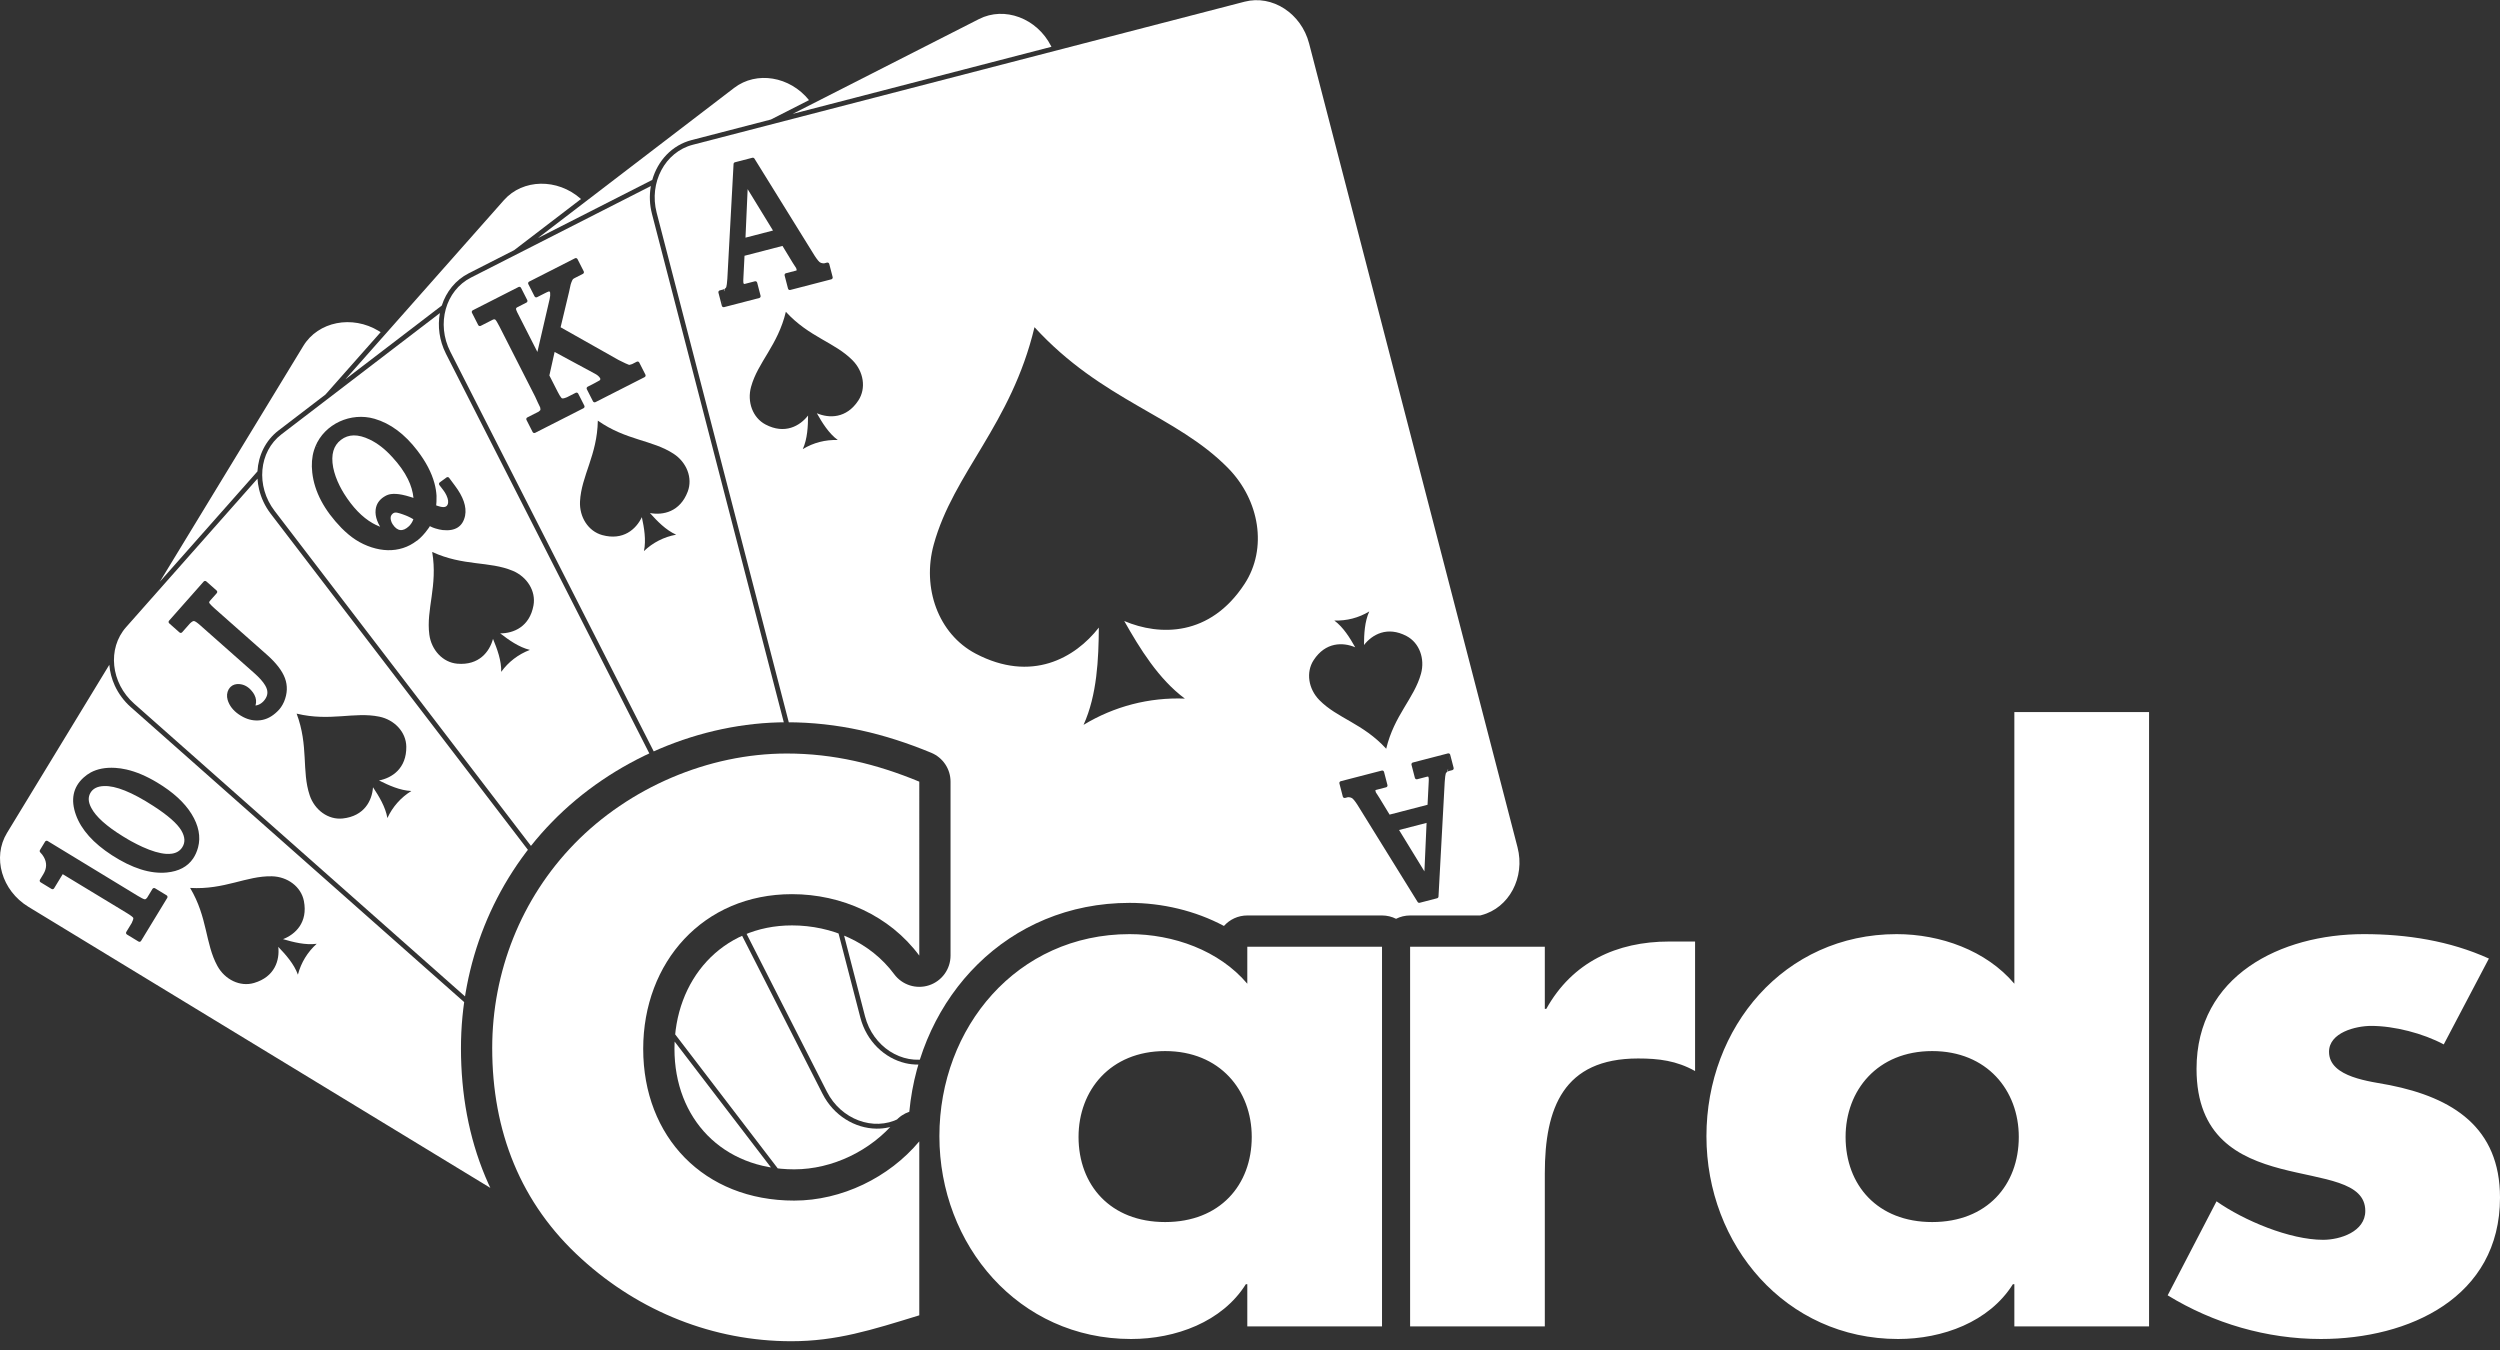 <svg clip-rule="evenodd" fill-rule="evenodd" stroke-linejoin="round" stroke-miterlimit="2" viewBox="0 0 600 324" xmlns="http://www.w3.org/2000/svg" xmlns:xlink="http://www.w3.org/1999/xlink"><rect x="0" y="0" width="600" height="324" fill="#333333" stroke="none"/><clipPath id="a"><path clip-rule="evenodd" d="m364.674 219.711v-219.669h-364.674v323.296h159.205c-8.955-3.668-17.285-8.934-24.619-15.608-16.369-14.796-23.956-34.089-23.956-56.182 0-20.252 7.687-39.71 21.843-54.26.001 0 .001-.001.002-.001 14.529-14.923 35.544-23.941 56.357-23.941 12.197 0 23.435 2.674 34.665 7.321 2.804 1.16 4.632 3.895 4.632 6.93v41.745c0 3.237-2.076 6.108-5.149 7.123-3.074 1.014-6.451-.058-8.377-2.658-5.693-7.685-14.993-11.709-24.528-11.709-16.929 0-28.206 13.122-28.206 29.627 0 16.775 11.541 28.917 28.739 28.917 9.196 0 18.378-4.484 24.269-11.525.907-1.083 2.074-1.861 3.354-2.29 2.612-27.656 23.617-50.136 52.876-50.136 7.772 0 15.754 1.861 22.64 5.539 1.372-1.546 3.375-2.519 5.605-2.519h32.331c1.212 0 2.358.288 3.371.801 1.013-.513 2.159-.801 3.372-.801z"/></clipPath><g fill="#fff"><g clip-path="url(#a)"><path d="m26.235 159.546c.137 1.698.579 3.394 1.315 4.999.436.95.979 1.872 1.624 2.744.65.878 1.395 1.698 2.232 2.44l.015.012.002-.003 149.172 131.994.075.071.002-.003c3.024 2.67 6.78 3.965 10.397 3.9 3.658-.066 7.176-1.517 9.672-4.336l-.002-.002.006-.008 13.797-15.593-19.392 31.868c-3.566 5.862-11.711 7.478-18.1 3.591l-170.242-103.592c-6.388-3.887-8.697-11.863-5.13-17.725zm41.688 65.849c2.491.732 5.388 1.475 8.084 1.116-2.203 1.98-3.762 4.542-4.509 7.409-.919-2.56-2.911-4.791-4.705-6.667.35 3.182-.817 7.187-5.823 8.659-3.36.988-6.996-.805-8.789-4.073-2.963-5.398-2.31-11.604-6.551-18.736 8.283.488 13.495-2.943 19.651-2.793 3.727.091 6.989 2.496 7.656 5.934.994 5.123-2.027 8-5.014 9.151zm-55.553-12.048-2.629-1.599c-.211-.128-.278-.404-.149-.615l.81-1.332c.844-1.388.882-2.76.113-4.116l-.004-.004c-.107-.195-.23-.383-.369-.563-.143-.187-.305-.371-.486-.551-.149-.149-.171-.376-.066-.548l-.002-.001 1.234-2.027c.128-.21.403-.277.614-.149.012.007.023.015.034.023l21.603 13.145.001-.001c.817.497 1.363.771 1.637.821.072.013.141.005.204-.024.089-.041.181-.12.275-.235.028-.036.062-.066.098-.09-.002 0-.007.002-.003-.003.017-.02.036-.048.059-.086l1.25-2.054c.128-.211.404-.278.615-.15l2.781 1.693c.211.128.278.403.15.614l-6.284 10.327c-.129.211-.404.278-.615.149l-2.781-1.692c-.211-.128-.278-.403-.149-.615l1.283-2.109c.027-.044.046-.079.057-.105.01-.022.016-.042.021-.061.008-.036.02-.071.036-.103h-.001c.143-.285.233-.524.271-.716.027-.135.027-.229.001-.284-.04-.082-.168-.209-.384-.381-.248-.198-.602-.437-1.064-.718l-1.562-.95.001-.002-13.919-8.433-2.066 3.396c-.129.211-.404.278-.615.149zm14.508-8.082c-2.245-1.456-4.086-2.987-5.524-4.594-1.451-1.622-2.497-3.324-3.136-5.107-.647-1.806-.823-3.452-.526-4.938.299-1.498 1.074-2.82 2.324-3.968.263-.247.54-.475.833-.686.297-.214.601-.406.91-.573 1.615-.873 3.568-1.244 5.856-1.112l.001-.002.064.005c.431.026.868.072 1.309.136.447.065.901.151 1.361.256 2.336.533 4.793 1.575 7.372 3.126 1.901 1.143 3.536 2.341 4.905 3.591 1.381 1.262 2.497 2.582 3.347 3.957.855 1.385 1.414 2.745 1.676 4.083l.001.001c.265 1.347.225 2.666-.118 3.954l-.001.004-.012.037c-.134.487-.297.944-.488 1.372-.198.444-.425.855-.681 1.234-1.329 1.96-3.434 3.08-6.316 3.36-1.966.191-4.05-.061-6.252-.757-2.182-.689-4.483-1.815-6.903-3.378zm2.662-4.522.02.012-.001.001c.424.258.798.482 1.121.672.1.06.2.118.299.176l.508.287c.461.254.927.499 1.397.735.452.228.893.44 1.322.635 2.186.991 4.055 1.545 5.604 1.66h.01c.265.019.522.024.772.016.245-.008.477-.029.694-.063 1.091-.171 1.907-.673 2.449-1.508.375-.58.548-1.199.519-1.857-.03-.678-.274-1.408-.732-2.191-.004-.007-.007-.014-.011-.021-.49-.822-1.285-1.717-2.386-2.686-1.133-.996-2.575-2.059-4.325-3.187l-.002-.001c-2.557-1.656-4.831-2.883-6.821-3.681-1.955-.783-3.624-1.147-5.006-1.09h-.002c-.805.026-1.48.179-2.025.458v.001c-.53.27-.943.663-1.241 1.176-.297.515-.432 1.065-.402 1.651.03.604.234 1.255.612 1.953.006.011.012.022.017.033.545 1.038 1.442 2.12 2.69 3.245 1.279 1.154 2.919 2.346 4.919 3.575zm8.826-61.134 34.432-56.585c3.567-5.862 11.712-7.478 18.1-3.59l.465.282-13.255 14.979-11.259 8.616c-3.126 2.392-4.842 6.002-5.058 9.825z"/><path d="m61.797 114.877c.054.866.183 1.734.39 2.594.247 1.029.6 2.039 1.061 3.01.459.969 1.033 1.915 1.722 2.819l.012.016 121.104 158.255.02.026c2.454 3.198 5.89 5.188 9.451 5.819 3.597.636 7.324-.11 10.314-2.391l24.086-18.431-30.081 33.995c-4.547 5.139-12.849 5.289-18.449.334l-149.246-132.06c-5.6-4.956-6.462-13.214-1.915-18.353h.001zm29.163 72.436c2.323 1.161 5.043 2.405 7.759 2.527-2.518 1.56-4.505 3.806-5.747 6.495-.452-2.681-2.018-5.229-3.453-7.393-.218 3.194-2.074 6.929-7.262 7.493-3.482.378-6.743-2.029-7.931-5.563-1.961-5.837-.221-11.829-3.134-19.599 8.066 1.945 13.803-.511 19.834.725 3.653.749 6.439 3.693 6.487 7.195.073 5.217-3.409 7.515-6.552 8.12zm-29.643-17.983c.257-.033.504-.099.743-.198.44-.182.85-.477 1.23-.884l-.001-.001c.412-.466.68-.938.804-1.415.12-.467.106-.947-.045-1.44l-.169-.443c-.07-.154-.154-.313-.25-.476-.512-.867-1.384-1.846-2.617-2.937l-12.991-11.495c-.711-.629-1.199-.959-1.464-.991-.216-.026-.535.164-.959.568l-1.885 2.131c-.164.185-.447.203-.632.039l-2.471-2.187c-.185-.164-.203-.446-.039-.632l8.312-9.393c.164-.185.447-.202.632-.039l2.471 2.187c.185.164.202.447.039.632-.009.01-.019.02-.028.029l-1.61 1.819.001.001c-.103.117-.165.218-.185.305-.014.057-.007.114.021.171l.051.088c.024.036.057.08.099.133.221.279.611.666 1.168 1.159l-.001.001 12.49 11.052.001-.001c2.236 1.978 3.685 3.856 4.347 5.632.339.911.491 1.84.454 2.789-.037.945-.259 1.907-.666 2.887-.006.015-.014.03-.021.044-.207.463-.442.884-.705 1.262-.27.388-.572.736-.906 1.044-1.237 1.207-2.577 1.903-4.019 2.087-1.436.184-2.833-.079-4.192-.789-.006-.003-.012-.007-.018-.01-.758-.402-1.407-.855-1.948-1.36-.555-.519-.995-1.089-1.32-1.71l-.239-.521c-.071-.175-.129-.345-.175-.51-.247-.898-.17-1.724.233-2.479l.254-.372c.091-.114.186-.216.287-.306.529-.476 1.212-.681 2.048-.617.555.043 1.077.197 1.566.462.478.259.92.624 1.327 1.094l.002.001c.149.167.283.334.4.502.117.166.222.339.315.519.434.837.521 1.693.261 2.568zm21.58-78.299 38.034-42.984c4.547-5.139 12.85-5.289 18.45-.334l.057.051-16.057 12.286-10.893 5.544c-3.181 1.622-5.401 4.442-6.459 7.735z"/><path d="m105.575 75.137c-.577 3.132-.155 6.551 1.422 9.696.013.033.027.065.044.097l90.381 177.609c2.64 5.188 7.758 8.271 12.903 8.337 1.006.013 2.018-.09 3.015-.316.959-.218 1.908-.553 2.828-1.011.032-.013.064-.028.096-.044l23.824-12.124-34.904 26.71c-5.45 4.17-13.626 2.723-18.171-3.215l-121.107-158.262c-4.545-5.939-3.804-14.209 1.645-18.38zm14.474 76.871c2.056 1.585 4.486 3.328 7.129 3.97-2.771 1.047-5.153 2.87-6.888 5.27.071-2.718-.976-5.52-1.969-7.919-.827 3.093-3.366 6.403-8.565 5.959-3.49-.297-6.228-3.286-6.715-6.982-.804-6.105 2.054-11.652.687-19.836 7.543 3.458 13.644 2.149 19.326 4.521 3.441 1.436 5.61 4.86 4.985 8.306-.931 5.134-4.789 6.721-7.99 6.711zm-44.375-44.829c-.122.3-.231.608-.326.921-.488 1.603-.624 3.373-.408 5.309.255 2.297.973 4.561 2.152 6.791 1.173 2.217 2.801 4.398 4.884 6.542 1.063 1.055 2.148 2.01 3.412 2.821 1.206.773 2.472 1.372 3.8 1.798 1.332.427 2.626.655 3.881.684 1.26.029 2.48-.144 3.658-.519 1.178-.374 2.275-.955 3.291-1.741l.057-.002c1.012-.784 1.889-1.772 2.737-2.96l.189-.27c.058-.09.114-.183.167-.279.042.023.083.045.125.066.18.092.355.173.525.243l.348.13c.105.037.218.074.339.113.583.185 1.159.314 1.728.386l.01.002c3.021.314 4.813-.826 5.375-3.419.002-.013.004-.025.006-.038.204-1.062.098-2.2-.319-3.413-.41-1.192-1.121-2.46-2.135-3.803l-1.383-1.861c-.147-.196-.424-.237-.621-.092l-1.627 1.189c-.198.145-.241.424-.095.623l.005.007-.002.001.949 1.239c.289.378.537.785.744 1.221l-.001.001c.455.97.544 1.727.267 2.271h-.001c-.006.01-.01.02-.015.031l-.103.159c-.042.054-.087.101-.133.141-.262.223-.666.285-1.211.187l-.232-.046c-.171-.037-.301-.074-.39-.111-.033-.014-.067-.023-.1-.029-.075-.016-.176-.047-.305-.093-.068-.024-.146-.053-.234-.088.032-.288.055-.588.07-.9.021-.428.025-.892.013-1.391 0-.005 0-.011 0-.017h.001l.001-.002c-.001-.007-.001-.013-.002-.019-.029-.477-.085-.964-.166-1.461-.082-.497-.19-.996-.324-1.494-.685-2.56-2.053-5.18-4.103-7.859-1.525-1.992-3.143-3.624-4.854-4.897-1.72-1.279-3.535-2.195-5.444-2.746-5.653-1.632-11.972 1.193-14.2 6.674zm18.546 18.62c-.196-.304-.333-.63-.41-.978l-.043-.252-.014-.203.014-.255.038-.18.06-.161c.071-.156.176-.298.315-.425l.12-.11c.034-.027.07-.052.107-.076.179-.111.386-.161.621-.148l.168.018c.066.01.138.023.215.039l.589.155.733.247.735.277.412.176h.001l.002.001.016.007.002.001c.431.195.868.424 1.311.687-.12.336-.268.643-.444.921l-.358.483-.273.284c-1.448 1.361-2.794 1.223-3.917-.508zm-3.151-5.634-.267.354c-.358.533-.574 1.138-.65 1.814l-.001.003c-.023.21-.033.422-.029.636.005.215.022.431.053.647.128.886.479 1.819 1.055 2.798-.106-.04-.212-.082-.317-.125-.504-.208-.997-.449-1.478-.723-2.51-1.432-4.806-3.811-6.889-7.135l-.001-.003c-.18-.293-.356-.592-.528-.899-.169-.302-.327-.599-.474-.892-.764-1.516-1.291-3-1.583-4.452h.001c-.288-1.535-.271-2.858.049-3.967.313-1.082.921-1.968 1.825-2.66.904-.691 1.918-1.047 3.044-1.066 1.155-.019 2.435.31 3.842.989.008.004.016.007.024.011.927.443 1.834 1.008 2.722 1.694.896.693 1.772 1.511 2.628 2.455.009.009.017.018.027.026 1.655 1.785 2.914 3.554 3.775 5.305.748 1.52 1.193 3.027 1.337 4.519l-.76-.242c-.355-.112-.691-.21-1.007-.293-.345-.091-.666-.166-.962-.225-1.053-.21-1.95-.26-2.694-.15l-.297.053-.38.104-.372.149-.216.111c-.604.325-1.096.712-1.477 1.164zm-14.921-12.965c-.01.024-.02.048-.03.072-.063-.032-.121-.06-.174-.081zm52.931-50.049 47.125-36.062c5.365-4.105 13.373-2.766 17.957 2.943l-9.146 4.654-19.051 4.939c-4.677 1.214-8.11 4.946-9.419 9.549z"/><path d="m261.357 245.254-45.616 23.213c-6.116 3.112-13.894.206-17.286-6.459l-90.382-177.608c-3.391-6.665-1.163-14.664 4.953-17.776l43.178-21.973c-.013.073-.025.146-.037.219-.172 1.045-.238 2.114-.19 3.188.047 1.075.209 2.171.494 3.27l.001.006 50.017 192.905c1.461 5.637 5.796 9.75 10.806 10.921.981.229 1.992.346 3.016.339 1.026-.007 2.06-.137 3.082-.402zm-105.373-122.124c1.734 1.931 3.808 4.086 6.29 5.197-2.914.527-5.587 1.888-7.729 3.934.563-2.661.041-5.606-.5-8.145-1.374 2.891-4.472 5.685-9.504 4.306-3.378-.926-5.529-4.362-5.337-8.085.317-6.149 4.134-11.086 4.275-19.382 6.791 4.769 13.028 4.589 18.185 7.952 3.123 2.037 4.635 5.798 3.395 9.073-1.847 4.88-5.929 5.74-9.075 5.15zm-15.937-25.158-11.613 5.909c-.221.112-.49.025-.602-.195l-1.476-2.902c-.113-.22-.025-.489.195-.601l2.665-1.356c.039-.02.069-.038.09-.053.004-.003.004 0 .003.002.024-.03.051-.058.083-.081.113-.084.197-.16.252-.229.035-.042.054-.076.059-.099.016-.077.008-.204-.025-.384l-.048-.229-.603-1.253-.582-1.283-8.615-16.93c-.237-.465-.437-.828-.601-1.09-.154-.246-.275-.407-.364-.485-.047-.041-.106-.064-.178-.07-.097-.009-.215.01-.354.056l-2.964 1.509c-.221.112-.49.024-.602-.196l-1.497-2.941c-.112-.22-.024-.49.196-.602l10.976-5.585c.22-.112.49-.025.602.195l1.497 2.941c.112.221.024.49-.196.602l-2.201 1.12c-.163.083-.259.177-.288.282-.034.123-.003.29.094.501l.183.43 4.839 9.51 2.926-12.641.003-.007c.07-.283.116-.556.138-.818.021-.254.02-.501-.004-.739-.014-.08-.035-.147-.064-.198-.022-.038-.05-.069-.084-.091-.036-.024-.083-.032-.141-.023-.022.004-.04.008-.054.012l-.082.027c-.092.032-.208.08-.348.143-.128.059-.3.143-.515.252l-1.854.943c-.22.112-.489.025-.601-.196l-1.497-2.941c-.112-.22-.024-.489.196-.601l11.005-5.601c.22-.112.49-.024.602.196l1.496 2.941c.112.22.025.49-.196.602l-2.027 1.032c-.137.069-.243.136-.318.2l-.052.047c-.117.161-.241.418-.373.768l-.168.495-.397 1.82-2.022 8.456 13.879 7.835.221.112 1.45.707c.356.167.619.279.789.335l.121.033c.032.006.082.001.15-.013.092-.018.208-.056.349-.113v.001c.047-.019.097-.031.15-.033.006 0-.004-.001.003-.003.015-.005.037-.014.065-.028l1.101-.56c.22-.113.489-.025.601.195l1.477 2.902c.112.22.024.489-.196.601l-11.787 5.999c-.22.112-.49.024-.602-.196l-1.476-2.902c-.112-.22-.025-.489.196-.601l1.303-.664c.148-.075.31-.161.484-.257l.723-.398c.118-.064.221-.119.31-.164.092-.062.155-.13.19-.205.006-.012.011-.026.017-.044l.012-.048c.011-.056.01-.109-.002-.159-.015-.06-.045-.12-.089-.182l-.008-.011c-.246-.361-.607-.671-1.084-.93v-.001l-9.784-5.282-1.259 5.646 2.011 3.95h.001c.326.639.597 1.088.813 1.346.04.048.074.085.102.111l.066.056c.056.038.144.054.263.047.167-.01.372-.062.614-.156l.335-.123c.022-.008.026-.009.029-.01l-.001-.001 2.087-1.062c.22-.112.489-.025.601.196l1.477 2.901c.112.22.024.489-.196.602zm50.192-70.641 44.722-22.758c6.116-3.112 13.894-.206 17.286 6.459l.099.196z"/><path d="m166.259 34.747 132.437-34.339c6.642-1.722 13.612 2.791 15.489 10.03l50.018 192.904c1.876 7.239-2.022 14.57-8.665 16.292l-132.436 34.339c-6.643 1.723-13.613-2.791-15.49-10.029l-50.017-192.905c-1.877-7.238 2.022-14.57 8.664-16.292zm181.212 149.931-.087.532c-.029.017-.064.041-.106.071-.151.11-.25.234-.296.373-.045.131-.088.36-.129.685-.046.352-.086.791-.122 1.318l-1.492 27.52c-.01.199-.15.36-.333.407l-4.183 1.085c-.194.051-.392-.035-.492-.197l-14.481-23.367-.373-.548c-.29-.408-.527-.695-.712-.86l-.195-.147c-.177-.109-.382-.177-.615-.203l-.289-.018c-.034-.001-.006-.013-.024-.009v-.001l-.723.187c-.239.062-.482-.081-.544-.319h-.002l-.817-3.151c-.062-.239.082-.483.321-.545.013-.004.026-.006.039-.009l9.807-2.542c.238-.062.482.081.543.319h.002l.817 3.151c.062.239-.082.483-.321.545l-2.359.612c-.103.027-.176.055-.217.084-.002.032.003.081.015.145.02.108.056.236.109.384l.831 1.287 2.455 4.041 9.112-2.363.242-4.759c.02-.416.033-.683.038-.791l.017-.413c.013-.39-.027-.644-.119-.763-.038-.049-.131-.055-.279-.016v-.002l-2.391.62c-.238.062-.481-.082-.543-.32l-.002.001-.817-3.151c-.062-.24.082-.484.321-.546l8.43-2.186c.239-.062.484.082.545.321l.818 3.151c.062.24-.082.484-.321.546l-.761.197-.305.121.072-.51zm-5.093 12.815-6.602 1.711 6.083 9.931zm5.495-15.262.016.062.163-1.152zm-22.621-26.878c-1.277-2.259-2.839-4.811-5.023-6.43 2.96.113 5.863-.64 8.395-2.177-1.123 2.477-1.248 5.466-1.266 8.062 1.965-2.528 5.591-4.589 10.209-2.158 3.099 1.631 4.459 5.449 3.47 9.044-1.634 5.936-6.424 9.935-8.348 18.006-5.604-6.119-11.734-7.286-16.046-11.681-2.612-2.661-3.278-6.659-1.362-9.591 2.855-4.368 7.026-4.329 9.971-3.075zm-55.435-6.313c3.701 6.546 8.223 13.934 14.55 18.624-8.573-.327-16.981 1.853-24.315 6.305 3.252-7.174 3.614-15.829 3.668-23.348-5.691 7.32-16.195 13.29-29.568 6.25-8.976-4.725-12.916-15.783-10.051-26.194 4.731-17.194 18.605-28.776 24.179-52.153 16.23 17.724 33.984 21.105 46.474 33.834 7.562 7.707 9.492 19.287 3.943 27.778-8.267 12.65-20.349 12.537-28.88 8.904zm-73.775-49.863c1.278 2.261 2.839 4.812 5.024 6.431-2.96-.113-5.863.64-8.396 2.177 1.123-2.477 1.248-5.466 1.267-8.062-1.965 2.528-5.592 4.589-10.209 2.158-3.1-1.631-4.46-5.449-3.471-9.044 1.634-5.936 6.424-9.935 8.349-18.007 5.604 6.12 11.733 7.287 16.046 11.682 2.611 2.661 3.277 6.659 1.361 9.591-2.854 4.368-7.026 4.329-9.971 3.074zm-22.219-29.324.087-.532c.029-.017.064-.041.106-.071.151-.11.25-.234.296-.372.044-.132.088-.361.129-.686.046-.352.086-.791.122-1.317l1.492-27.521c.01-.199.15-.36.333-.407l4.183-1.085c.194-.05.392.035.492.198v-.001l14.481 23.368.373.547c.29.408.527.695.712.86l.195.147c.177.11.382.177.615.203l.289.018c.034.001.006.013.024.009v.001l.724-.187c.238-.062.481.081.543.319h.001l.818 3.151c.062.239-.082.483-.321.545-.013.004-.026.007-.039.009l-9.807 2.542c-.238.062-.481-.081-.543-.319h-.002l-.817-3.151c-.062-.239.082-.483.321-.545l2.359-.612c.103-.027.176-.055.217-.084.002-.032-.003-.08-.015-.145-.02-.107-.056-.235-.109-.384l-.817-1.264-2.469-4.064-9.112 2.363-.242 4.759c-.02.417-.033.683-.038.791l-.017.414c-.013.389.027.643.119.762.038.049.131.055.278.017l.001.001 2.391-.619c.238-.062.481.081.543.319h.002l.817 3.151c.062.239-.082.483-.321.545l-8.43 2.186c-.239.062-.483-.082-.546-.321l.18-1.091-.016-.061-.164 1.152-.817-3.151c-.062-.239.082-.484.321-.546l.761-.197.305-.121-.072.51zm5.094-12.815 6.601-1.711-6.083-9.931z"/></g><path d="m220.629 187.597c-10.303-4.264-20.606-6.751-31.797-6.751-18.83 0-37.838 8.172-50.983 21.673-12.791 13.145-19.719 30.732-19.719 49.029 0 19.895 6.751 37.304 21.495 50.627 13.856 12.613 31.62 19.718 50.272 19.718 10.836 0 19.186-2.664 30.732-6.217v-41.746c-7.283 8.705-18.652 14.212-30.021 14.212-21.672 0-36.239-15.278-36.239-36.417 0-20.784 14.389-37.127 35.706-37.127 11.902 0 23.449 5.152 30.554 14.744zm376.706 42.456c-9.415-4.263-19.718-5.862-30.021-5.862-19.896 0-40.147 9.948-40.147 32.331 0 16.342 10.126 21.316 20.251 23.981 10.126 2.665 20.251 3.02 20.251 10.126 0 4.974-6.039 6.928-10.125 6.928-7.994 0-19.008-4.619-25.58-9.238l-11.725 22.561c11.014 6.75 23.804 10.48 36.772 10.48 21.139 0 42.989-9.947 42.989-33.929 0-16.876-11.369-23.981-26.469-27.001-4.441-.889-14.566-1.777-14.566-7.994 0-4.619 6.395-6.218 10.125-6.218 5.507 0 12.435 1.777 17.409 4.441zm-265.652-2.842h-32.331v8.882c-6.75-7.994-17.764-11.902-28.245-11.902-27.001 0-45.654 22.383-45.654 48.496s19.008 48.673 46.009 48.673c10.659 0 21.85-4.085 27.535-13.145h.355v10.126h32.331zm151.761 91.13h32.33v-147.442h-32.33v65.194c-6.751-7.994-17.765-11.902-28.245-11.902-27.002 0-45.654 22.383-45.654 48.496s19.007 48.673 46.009 48.673c10.658 0 21.85-4.085 27.534-13.145h.356zm-112.688-91.13h-32.33v91.13h32.33v-36.772c0-15.633 4.442-27.534 22.383-27.534 4.974 0 9.238.532 13.679 3.019v-31.087h-6.218c-12.612 0-23.271 4.974-29.488 16.166h-.356zm-91.122 25.047c13.145 0 20.784 9.415 20.784 20.606 0 11.547-7.639 20.429-20.784 20.429-13.146 0-20.784-8.882-20.784-20.429 0-11.191 7.638-20.606 20.784-20.606zm184.091 0c13.146 0 20.784 9.415 20.784 20.606 0 11.547-7.638 20.429-20.784 20.429-13.145 0-20.784-8.882-20.784-20.429 0-11.191 7.639-20.606 20.784-20.606z" fill-rule="nonzero"/></g></svg>